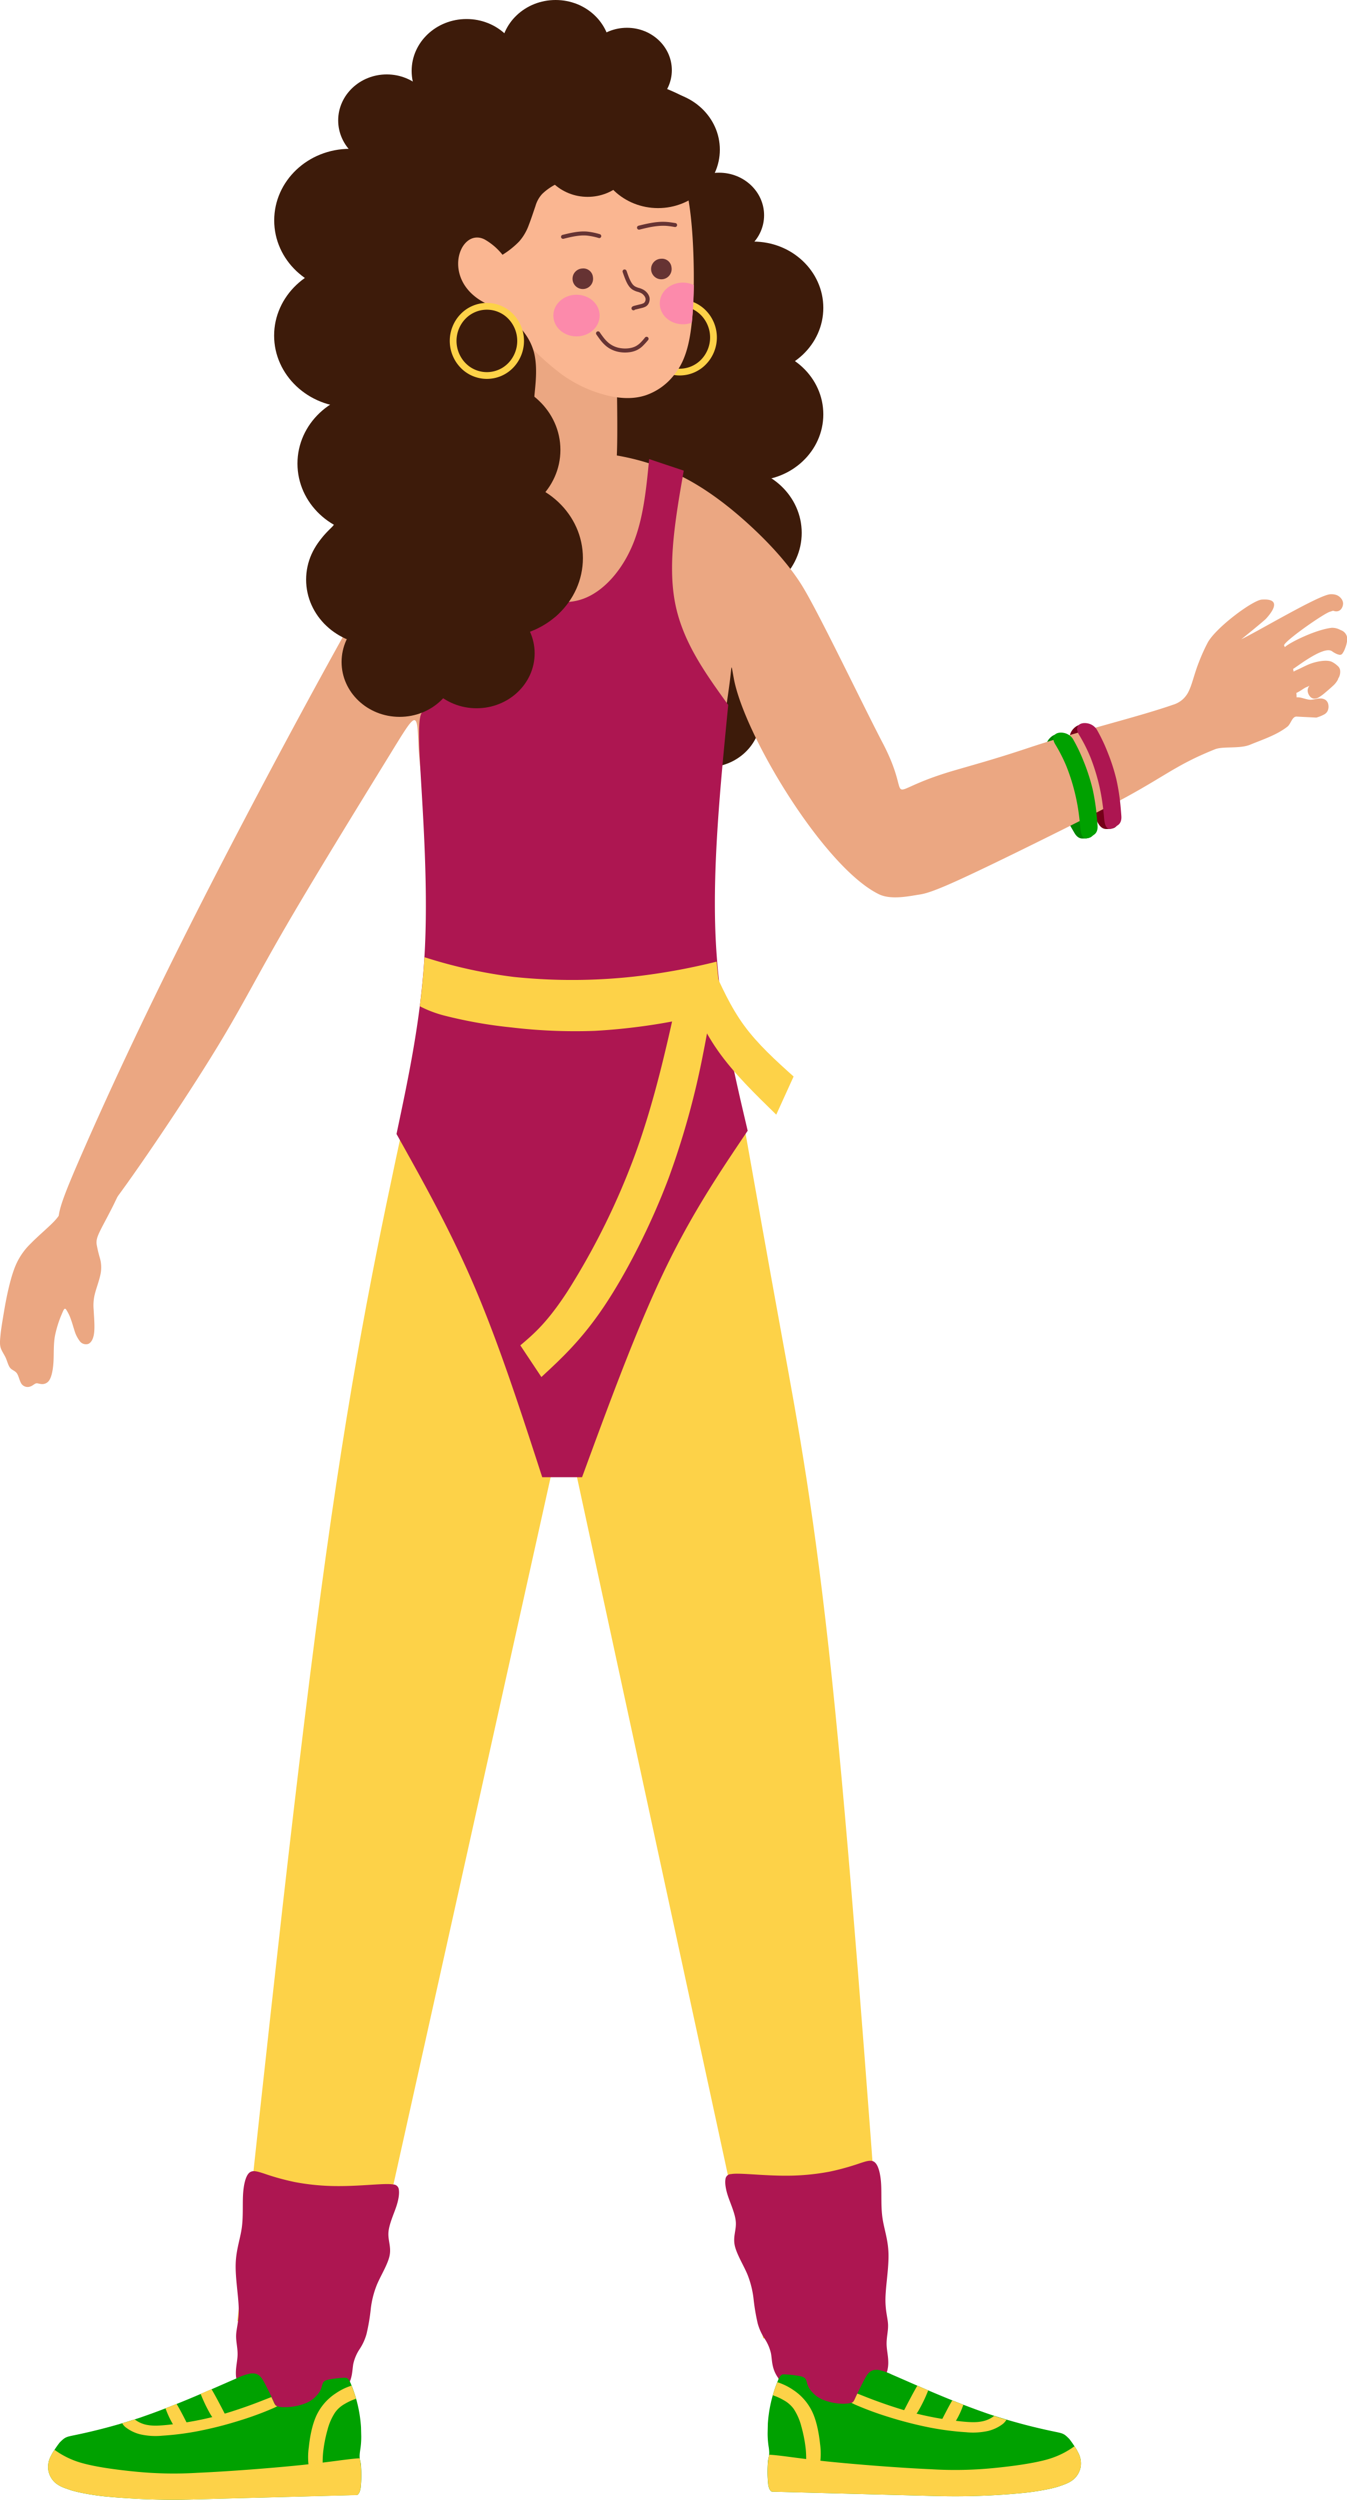 <svg xmlns="http://www.w3.org/2000/svg" width="582.21" height="1080" viewBox="0 0 582.21 1080"><g id="Слой_2" data-name="Слой 2"><g id="Girl01_550047690"><g id="Girl01_550047690-2" data-name="Girl01_550047690"><path d="M478.09 358.17c-1.17.0-2.35-.63-3.37-2.34-.57-1-1.18-2-1.8-3.1a87.08 87.08.0 0 1-5.39-10.94 82.66 82.66.0 0 1-3.66-12.17 70.24 70.24.0 0 1-1.62-10.31 6.16 6.16.0 0 1 1.74-4.48c2.16-2.32 5.58-2.78 5.88 1.9a69 69 0 0 0 1.44 10.58 84.68 84.68.0 0 0 6 17.21c1.28 2.7 2.62 5.12 3.82 7.13 2 3.32 3.45 6.65-3.06 6.52z" fill="#750019" fill-rule="evenodd"/><path d="M467.81 362.28c-1.17.0-2.35-.63-3.37-2.34-.57-1-1.18-2-1.8-3.1a87.08 87.08.0 0 1-5.39-10.94 82.3 82.3.0 0 1-3.66-12.17A70.24 70.24.0 0 1 452 323.42a6.12 6.12.0 0 1 1.74-4.48c2.15-2.32 5.58-2.77 5.88 1.9A69 69 0 0 0 461 331.42a84.68 84.68.0 0 0 6 17.21c1.28 2.7 2.62 5.12 3.82 7.13 2 3.32 3.45 6.65-3.06 6.52z" fill="#008500" fill-rule="evenodd"/><path d="M223.5 113.45c-2.94 5.72-9.12 9-15.72 10.66-11.19 2.73-23.41-3.09-29.39-18.71-2-5.26 2.92-11.15 5.62-14.86a23.15 23.15.0 0 1 8.12-7.05A71.59 71.59.0 0 1 2e2 79.93c-1.48-4.81-3-9.61-1.39-13.83s6.22-7.87 11-8.82 9.68.81 14.59 2.56a32.51 32.51.0 0 1 4.25-8.47 13.73 13.73.0 0 1 9.67-5.6A27.32 27.32.0 0 1 253.78 49c4.42 2.61 6.73 6.61 9 10.61 4.72-2 9.43-4 13.72-4.9a20.6 20.6.0 0 1 11.45.68A15.25 15.25.0 0 1 295.82 62a25 25 0 0 1 2.91 9.82 23.73 23.73.0 0 1-.33 6.7 33.28 33.28.0 0 1 10.87-.79 49 49 0 0 1 13.67 3.64c3.4 1.59 4.45 3.23 5.14 5.53a18.22 18.22.0 0 1 .46 8.38 41.83 41.83.0 0 1-3.54 9.45 71.5 71.5.0 0 1 12.43 2.21 16.35 16.35.0 0 1 8.6 6.26 35 35 0 0 1 6.45 14.21 26.9 26.9.0 0 1-2 16.53c-2.4 4.83-6.55 8.4-10.69 12 4.06 1.93 8.12 3.85 10.26 7.25s2.37 8.25 2.21 13.93-.7 12.19-2.76 17a19.93 19.93.0 0 1-9.73 10.05 30 30 0 0 1-8.06 2.62 29 29 0 0 1 5.83 4.59c4.81 5 7.11 11.91 7.5 18.06s-1.16 11.52-4.23 15.17-7.68 5.58-10.18 6.54c-1.63.62 1.78 1.41 1.4 1.87-1.65 2 2.26 2.84 6.47 9.46a23.48 23.48.0 0 1 3.46 14c-.38 4.42-2.3 7.87-4.22 11s-3.85 5.76-6.54 7.3-7.39 7.66-6.72 4.8c1.77-7.53 12 38.24-27.47 29.59-4.4-1-3.85-6-6-6s-8 3.36-14.12 3.17c-23.61-.74-22.62-13.46-23-29.1-1.92-2.12-6.92-2.89-10.57-5.77-8.19-6.47-9.57-22.81-5.76-31.89 2.5-6 7.49-11.34 9.8-15a9.28 9.28.0 0 0 1.67-4.34 7.62 7.62.0 0 0-.9-3.73c-1.16-2.49-3.08-5.57-4-9.6a24 24 0 0 1 .58-13.26 26.25 26.25.0 0 1 6.92-9.8l.05-.05c-.22-3.56-1.39-10.65-.13-16.85 2-9.73 10.58-16.48 19.14-20.56 8.85-4.22 11.83-11.26 11.45-17-.42-6.53-5.14-11.44-10.49-8.78a24.66 24.66.0 0 0-7.21 6.17 34.45 34.45.0 0 1-6.73-5.37 20.35 20.35.0 0 1-3.87-6.73c-1-2.52-1.85-5.26-2.58-7.33a11.94 11.94.0 0 0-2.72-4.91 23 23 0 0 0-6-4.13 37.34 37.34.0 0 0-8.25-2.86c-3.22-.75-7-1.36-10.84-2z" fill="#3d1b0a" fill-rule="evenodd"/><path d="M278.88 52.47c-12.13.0-22 9.3-22 20.76S266.75 94 278.88 94s22-9.29 22-20.76-9.84-20.76-22-20.76z" fill="#3d1b0a" fill-rule="evenodd"/><path d="M243.24 44.86c-12.13.0-22 9.29-22 20.76s9.84 20.76 22 20.76 22-9.3 22-20.76-9.83-20.76-22-20.76z" fill="#3d1b0a" fill-rule="evenodd"/><path d="M214.75 55.93c-9.91.0-17.95 7.59-17.95 16.95s8 17 17.95 17 17.94-7.59 17.94-17-8-16.95-17.94-16.95z" fill="#3d1b0a" fill-rule="evenodd"/><path d="M310.8 74.61c-10.75.0-19.47 8.24-19.47 18.39s8.72 18.39 19.47 18.39 19.46-8.23 19.46-18.39-8.71-18.39-19.46-18.39z" fill="#3d1b0a" fill-rule="evenodd"/><path d="M325.56 104.37c-16.73.0-30.3 12.82-30.3 28.63s13.57 28.63 30.3 28.63 30.3-12.82 30.3-28.63-13.56-28.63-30.3-28.63z" fill="#3d1b0a" fill-rule="evenodd"/><path d="M325.56 150.39c-16.73.0-30.3 12.82-30.3 28.63s13.57 28.63 30.3 28.63 30.3-12.82 30.3-28.63-13.56-28.63-30.3-28.63z" fill="#3d1b0a" fill-rule="evenodd"/><path d="M316.22 201.59c-16.74.0-30.3 12.82-30.3 28.63s13.56 28.64 30.3 28.64 30.3-12.82 30.3-28.64-13.57-28.63-30.3-28.63z" fill="#3d1b0a" fill-rule="evenodd"/><path d="M315.38 250.49c-15.29.0-27.68 11.71-27.68 26.15s12.39 26.16 27.68 26.16 27.68-11.71 27.68-26.16-12.39-26.15-27.68-26.15z" fill="#3d1b0a" fill-rule="evenodd"/><path d="M305.65 287.63c-12.82.0-23.22 9.82-23.22 21.94s10.4 21.94 23.22 21.94 23.22-9.82 23.22-21.94-10.39-21.94-23.22-21.94z" fill="#3d1b0a" fill-rule="evenodd"/><path d="M274.86 284.17c-12.82.0-23.22 9.82-23.22 21.94s10.4 21.94 23.22 21.94 23.22-9.82 23.22-21.94-10.4-21.94-23.22-21.94z" fill="#3d1b0a" fill-rule="evenodd"/><path d="M265.84 236.37c-18.51.0-33.51 14.17-33.51 31.65s15 31.66 33.51 31.66 33.5-14.17 33.5-31.66-15-31.65-33.5-31.65z" fill="#3d1b0a" fill-rule="evenodd"/><path d="M270.83 196.88c-16.29.0-29.5 12.48-29.5 27.87s13.21 27.88 29.5 27.88 29.5-12.48 29.5-27.88-13.21-27.87-29.5-27.87z" fill="#3d1b0a" fill-rule="evenodd"/><path d="M202.26 81.36c-13.65.0-24.71 10.46-24.71 23.36s11.06 23.35 24.71 23.35S227 117.61 227 104.72s-11.07-23.36-24.72-23.36z" fill="#3d1b0a" fill-rule="evenodd"/><path d="M230.44 87c-10.7.0-19.38 8.19-19.38 18.31s8.68 18.3 19.38 18.3 19.37-8.19 19.37-18.3S241.14 87 230.44 87z" fill="#3d1b0a" fill-rule="evenodd"/><path d="M555.06 278.6c1.35-2.5 17.22-13.61 19.86-14.33.53-.14.94-.34 1.21-.37s.43.09.8.17a2.9 2.9.0 0 0 1.48-.05 2.7 2.7.0 0 0 1.46-1.15 4 4 0 0 0 .65-2.26 3.69 3.69.0 0 0-.92-2.14 4.63 4.63.0 0 0-1.92-1.39 6.66 6.66.0 0 0-2.71-.33c-4.74.21-30.87 15.8-38.47 19.46.91-.69 9.89-8 10.7-8.89 3.6-3.92 6.33-8.83-1.82-8.27-3.88.27-19.52 11.82-23.3 18.44a77.51 77.51.0 0 0-3.85 8.51c-2.08 5.2-2.85 9.42-4.43 12.63a10.8 10.8.0 0 1-6.74 5.84c-16.24 5.64-40.15 11.16-63.59 19-13.31 4.44-23.53 7.21-31.07 9.42-34.28 10-16.48 15.61-30.87-11.88-8.52-16.27-27.37-55.77-34.69-67.7-5.43-8.86-13.71-18.08-22.94-26.53s-19.39-16.13-30-21.32a104.51 104.51.0 0 0-31-9.24 114.2 114.2.0 0 0-23.87-.93A68.33 68.33.0 0 0 219.79 199c-7.49 2.51-17.3 6.7-24.15 9.29s-10.74 3.6-30 36.27-53.94 97-79.37 147S44.63 477.35 35.6 498s-10.9 26.25-10.17 30.61 4.05 7.47 8.41 6 9.75-7.47 20.86-23 27.92-40.68 39.23-59.26 17.12-30.62 30.39-53.4 34-56.33 44.68-73.72 11.3-18.64 11.83-4 6.21 46.08 6.56 66.06-1.64 30.81-3.39 52.55-8.5 53.64-16.2 106.78-19.36 125.28-31 194.14C116.7 859.8 121.19 887 108 1007.15c-.95 8.69-4.74 34.7 1.17 42.61s15.86 8.74 24.16 2.52 14.11-18.89 19.2-36.33c10-34.37 11.27-74.52 17-99.89 15.84-70.11 26.22-106.75 46.6-205 9-43.54 16.57-66.66 22.73-75.76 5-7.35 9.05-5.56 12.31 2 7.29 16.89 17.93 72.41 35.59 154.58s23.66 102.8 36.31 171.92 17 79.09 22.93 85.83a33.37 33.37.0 0 0 19.72 11.21c6.33.94 11.52-.72 14.74-5s4.46-11.1-2.73-90.09-7.86-122.43-16.83-209-11.3-108.48-17.47-136.29-16.18-61.46-22.85-96.85-10-72.53-11.84-98.36-2.2-40.35-2.28-48.12a105.16 105.16.0 0 1 .85-16c.71-7.22 1.93-20.63 3.59-33.91s3.76-26.45 4.61-33.35.42-7.51 1.66-.77c4.49 24.55 39.12 81.78 62.74 93.26 5.34 2.6 13.43.74 17.76.09 3-.46 7.49-2.11 15-5.48s18.06-8.46 29.53-14.09 23.85-11.8 35.58-17.77c25.18-12.84 28.75-17.93 47.38-25.39 3.51-1.4 10.7-.09 15.25-2 5.23-2.16 11.48-4.17 16.06-7.79 1.55-1.23 2-4.43 4-4.33l8.49.44a16.28 16.28.0 0 0 3.39-1.37 3.47 3.47.0 0 0 1.5-1.55 4.58 4.58.0 0 0 .31-2.56 3.18 3.18.0 0 0-1.19-2.14 4 4 0 0 0-2.51-.64c-.92.0-1.83.3-3.41.51-2.1.29-4.51-1.23-6.63-1a15.34 15.34.0 0 0-.1-1.92c1.23-.47 3.25-2 4.18-2.42a9.3 9.3.0 0 0 1.5-.7l-.2.28a3.08 3.08.0 0 0-.55 2.36 4.32 4.32.0 0 0 1.07 2.13 2.46 2.46.0 0 0 1.75.82 3.86 3.86.0 0 0 2.07-.62 20.3 20.3.0 0 0 2.6-1.93c1-.85 2.28-1.92 3.32-2.91a9.78 9.78.0 0 0 2.21-2.75 2.57 2.57.0 0 0 .15-.5 4.55 4.55.0 0 0 .5-.93 5.59 5.59.0 0 0 .31-2.68 3 3 0 0 0-1.13-1.88 10.31 10.31.0 0 0-2.36-1.66c-2.48-1.21-7.45.0-9.9 1-1.28.52-2.7 1.25-4 1.88-1 .47-2 .88-2.72 1.31-.15-.82.0-.37-.21-1.18.86-.27 13.15-10.18 16.79-7.64a10.82 10.82.0 0 0 1.4.87 6 6 0 0 0 1.77.67 1.29 1.29.0 0 0 1.36-.53 9 9 0 0 0 1.19-2.34 13.67 13.67.0 0 0 .82-3 4.11 4.11.0 0 0-2.76-4.79 7.6 7.6.0 0 0-3.8-1c-6.66.7-17.9 6.16-20.23 8.26-.26.24-.13-.26-.48-.65a2.61 2.61.0 0 0 .17-.28z" fill="#eba782" fill-rule="evenodd"/><path d="M226.88 122.62c-.42 17.43.83 51.68 1.45 69.12s.62 18 5.29 18.37 14 .31 20 .31 8.72.0 10.49-1.87 2.59-5.6 2.69-20.45-.51-40.78-1-54.79-.94-16.09-3.95-19a41.94 41.94.0 0 0-14.11-8.51 36.27 36.27.0 0 0-14.64-1.55c-3.73.31-5.81.93-6.22 18.37z" fill="#eba782" fill-rule="evenodd"/><path d="M293.81 129.38a15.81 15.81.0 0 1 11.35 4.82 16.67 16.67.0 0 1 0 23.18 15.76 15.76.0 0 1-22.71.0 16.69 16.69.0 0 1 0-23.18 15.82 15.82.0 0 1 11.36-4.82zm9.26 6.86a12.86 12.86.0 0 0-18.53.0 13.78 13.78.0 0 0 0 19.11 12.86 12.86.0 0 0 18.53.0 13.78 13.78.0 0 0 0-19.11z" fill="#fdd248"/><path d="M223.63 143.61A121.42 121.42.0 0 0 242.2 161.3 56.5 56.5.0 0 0 263.06 171c6.23 1.4 11.42 1.29 16-.21a26.24 26.24.0 0 0 12-8.41c3.32-4 5.91-9.08 7.36-18.47s1.77-23.09 1.2-36.28-2-25.84-5.87-36S283.72 53.78 276.14 48.9 259.64 42 251.08 41a80.82 80.82.0 0 0-23.46.58c-6.69 1.29-11.88 3.68-16.35 8A43.54 43.54.0 0 0 200.9 67.12c-2.18 6.79-2.81 14.06-3.12 20.23s-.31 11.27-.31 13.91.0 2.86-.91 2.83-2.72-.29-4.1.57-2.31 2.83-2.82 5.5a26.91 26.91.0 0 0 0 9.5 23.41 23.41.0 0 0 4.15 10A28.78 28.78.0 0 0 202.3 137a23.79 23.79.0 0 0 8.35 3.08 11.08 11.08.0 0 0 5.71-.54c1.45-.57 2.49-1.4 3-1.35s.52 1 4.26 5.4z" fill="#fab691" fill-rule="evenodd"/><path d="M175.3 481.12C164.15 533 153 584.92 140.88 671.86s-25.2 208.94-38.29 330.94l52.34 9q42-188.68 83.92-377.38h9.72q40.67 188 81.31 375.89l52.34-7.48c-7.6-103.3-15.21-206.61-22.65-277.73S344.83 615 338.32 579.34s-12.24-68.07-18-100.46c-23.86 9.28-47.73 18.56-71.9 18.94s-48.66-8.17-73.15-16.7z" fill="#fdd248" fill-rule="evenodd"/><path d="M208.76 200.44a169.12 169.12.0 0 0 3.74 24.88c2.24 9.32 6 20.17 13 27s17.19 9.67 26.29 6.49 17.07-12.39 21.68-23.47 5.86-24.06 7.11-37l14.95 5c-3.49 20-7 40.1-3.77 57s13.12 30.55 23 44.24c-3.42 34.89-6.85 69.79-5.45 100.44s7.63 57.08 13.86 83.51c-12.15 18-24.3 36-36.23 60.95s-23.64 56.85-35.36 88.75H234.37c-9.22-28.41-18.44-56.82-28.94-81.54s-22.28-45.73-34.05-66.75c5.48-25.9 11-51.79 12.33-81.39s-1.37-62.91-2.24-80.39.13-19.12 1.12-20.77c7.48-15.81 14.95-31.61 17.45-48.47s0-34.79-2.5-52.72l11.22-5.66z" fill="#ad1651" fill-rule="evenodd"/><path d="M309.74 415.53c.67 7.29 1.58 14.36 2.66 21.27-5.16 1.27-12.71 2.85-21 4.36a258.53 258.53.0 0 1-34.46 4.22 234.26 234.26.0 0 1-36-1.49 199.08 199.08.0 0 1-29-5.14 50.09 50.09.0 0 1-10.48-4c.87-6.88 1.56-13.92 2-21.18l1.71.52a210 210 0 0 0 37 8 243.85 243.85.0 0 0 51.74-.15 273.27 273.27.0 0 0 35.82-6.47z" fill="#fdd248" fill-rule="evenodd"/><path d="M251.76 116a4.44 4.44.0 1 0 4.52 3.68 4.15 4.15.0 0 0-4.52-3.68z" fill="#633" fill-rule="evenodd"/><path d="M285.72 111.79a4.44 4.44.0 1 0 4.52 3.69 4.13 4.13.0 0 0-4.52-3.69z" fill="#633" fill-rule="evenodd"/><path d="M270.77 117a.86.86.0 1 0-1.63.55c.25.73.5 1.46.76 2.14s.55 1.42.86 2.08a11.81 11.81.0 0 0 1.13 1.92 5.89 5.89.0 0 0 1.63 1.52 9.34 9.34.0 0 0 2.07.86h.05a8.7 8.7.0 0 1 1.53.6 4.2 4.2.0 0 1 1.18 1 3 3 0 0 1 .64 1.17 2.05 2.05.0 0 1 0 .95v0a2 2 0 0 1-.38.82 1.52 1.52.0 0 1-.54.43 6 6 0 0 1-1 .35h0l-1.62.4-1.12.28c-.94.25-1.08.45-1.22.64a.86.86.0 0 0 1.41 1c0-.06-.08.11.25.0l1.08-.26 1.67-.42h0a6.65 6.65.0 0 0 1.33-.46 3.28 3.28.0 0 0 1.14-.9 3.8 3.8.0 0 0 .71-1.53v-.05a3.76 3.76.0 0 0 0-1.73 5 5 0 0 0-1-1.85 5.76 5.76.0 0 0-1.67-1.37 10.27 10.27.0 0 0-1.83-.73h-.05a8.36 8.36.0 0 1-1.71-.69 4.35 4.35.0 0 1-1.15-1.08 9.41 9.41.0 0 1-.94-1.63 19.75 19.75.0 0 1-.81-1.94c-.27-.7-.5-1.4-.74-2.09z" fill="#633"/><path d="M280.14 146.91a.86.86.0 0 0-.12-1.21.87.87.0 0 0-1.21.11 27.58 27.58.0 0 1-2 2.27 8.58 8.58.0 0 1-2.31 1.64 9.48 9.48.0 0 1-2.88.77 12.64 12.64.0 0 1-3.37-.07 11 11 0 0 1-2.82-.81A10.28 10.28.0 0 1 263 148.1a14.62 14.62.0 0 1-2-2.09c-.64-.81-1.23-1.65-1.81-2.49a.86.86.0 0 0-1.41 1c.62.89 1.23 1.77 1.88 2.58a16.32 16.32.0 0 0 2.22 2.33 11.93 11.93.0 0 0 2.83 1.77 12.93 12.93.0 0 0 3.27.94 14.35 14.35.0 0 0 3.82.07 10.73 10.73.0 0 0 3.4-.91 10 10 0 0 0 2.78-2 31 31 0 0 0 2.17-2.41z" fill="#633"/><path d="M258.79 102.84a.86.86.0 0 0 .45-1.67h0a30.12 30.12.0 0 0-5.53-1.12 18.62 18.62.0 0 0-2.89.0 27.68 27.68.0 0 0-2.76.35c-1.73.29-3.3.68-4.86 1.07a.86.86.0 0 0 .31 1.7h.06c1.53-.39 3.07-.77 4.78-1.07.86-.14 1.74-.27 2.61-.33a16.48 16.48.0 0 1 2.63.0 28.74 28.74.0 0 1 5.2 1.06z" fill="#633"/><path d="M276 97.52a.86.86.0 0 0 .4 1.68h0c1.74-.43 3.49-.86 5.24-1.17.91-.16 1.86-.29 2.82-.38a23.3 23.3.0 0 1 2.46-.11c.84.0 1.63.09 2.4.18s1.55.23 2.34.36a.86.86.0 1 0 .28-1.7c-.78-.12-1.57-.25-2.41-.36a23.56 23.56.0 0 0-5.23-.09c-1 .09-2 .23-3 .41-1.88.33-3.62.76-5.36 1.19z" fill="#633"/><path d="M53.87 506.84a42.88 42.88.0 0 1-4 12.08c-2.09 4.43-4.86 9.36-6.41 12.48s-1.88 4.44-1.69 6.2a53.8 53.8.0 0 0 1.42 6 14.43 14.43.0 0 1 .32 6.56c-.47 2.61-1.72 5.93-2.39 8.43a20.06 20.06.0 0 0-.65 7.13c.15 3 .55 7.18.22 10.06s-1.38 4.4-2.6 4.88a3.34 3.34.0 0 1-3.65-1.28 14 14 0 0 1-2.29-4.65c-.54-1.64-.92-3.12-1.54-4.79a18.11 18.11.0 0 0-2.07-4.22c-.6-.68-.92-.19-1.82 2a46.72 46.72.0 0 0-3 9.64c-.62 3.7-.41 7.3-.58 10.68s-.74 6.52-1.77 8.18a3.58 3.58.0 0 1-3.6 1.74c-1-.09-1.64-.47-2.31-.24s-1.44 1.07-2.56 1.38A3.26 3.26.0 0 1 9.37 598c-.89-1.19-1.22-3.35-2-4.55S5.23 592 4.39 591s-1.23-2.85-1.94-4.41S.68 583.7.25 582.16s-.24-3.31.0-5.71S1 571 1.87 565.87s2.34-12.38 4.24-17.52a29 29 0 0 1 7.31-11.22c3-3.07 6.74-6.19 9.32-8.78a23.42 23.42.0 0 0 5.76-9c1.73-4.29 3.74-10.81 5.58-16s3.53-9.11 5.82-11a7.32 7.32.0 0 1 7.6-.84A9.77 9.77.0 0 1 52.92 497a19 19 0 0 1 .95 9.86z" fill="#eba782" fill-rule="evenodd"/><path d="M261.49 74.1c3.17 6.19 9.85 9.79 17 11.53 12.1 3 25.3-3.34 31.77-20.21 2.18-5.69-3.17-12.06-6.08-16.06a25.08 25.08.0 0 0-8.77-7.62 76.59 76.59.0 0 0-8.53-3.85c1.6-5.19 3.21-10.38 1.51-14.94s-6.72-8.5-11.88-9.53-10.46.88-15.77 2.77A34.66 34.66.0 0 0 256.13 7a14.83 14.83.0 0 0-10.44-6 29.51 29.51.0 0 0-16.92 3.5C224 7.31 221.5 11.64 219 16c-5.1-2.18-10.19-4.36-14.83-5.29a22.17 22.17.0 0 0-12.37.73 16.53 16.53.0 0 0-8.46 7.06 27.08 27.08.0 0 0-3.15 10.62 26.29 26.29.0 0 0 .36 7.24 35.85 35.85.0 0 0-11.74-.86 52.83 52.83.0 0 0-14.76 3.93c-3.69 1.73-4.81 3.49-5.56 6a19.7 19.7.0 0 0-.5 9.05c.62 3.33 2.22 6.77 3.82 10.21-4.83.59-9.66 1.18-13.42 2.4a17.67 17.67.0 0 0-9.3 6.75 37.86 37.86.0 0 0-7 15.35A29 29 0 0 0 124.27 107c2.58 5.21 7.06 9.07 11.55 12.93-4.39 2.08-8.78 4.17-11.1 7.83s-2.55 8.92-2.38 15.06.75 13.17 3 18.4a21.45 21.45.0 0 0 10.51 10.85 32.36 32.36.0 0 0 8.7 2.83 31.78 31.78.0 0 0-6.3 5c-5.19 5.4-7.68 12.87-8.1 19.51s1.25 12.46 4.57 16.4 8.3 6 11 7.06c1.76.67-1.93 1.53-1.51 2 1.78 2.13-2.45 3.08-7 10.23a25.38 25.38.0 0 0-3.73 15.15c.41 4.78 2.49 8.51 4.56 11.83s4.15 6.23 7.06 7.89 8 8.28 7.26 5.19c-1.91-8.13-13 41.32 29.69 32 4.75-1 4.15-6.44 6.43-6.44s8.62 3.64 15.26 3.43c25.51-.8 24.44-14.54 24.81-31.45 2.07-2.28 7.47-3.11 11.41-6.23 8.86-7 10.35-24.64 6.23-34.46-2.7-6.43-8.09-12.24-10.59-16.19a10.11 10.11.0 0 1-1.81-4.7 8.19 8.19.0 0 1 1-4c1.24-2.69 3.32-6 4.35-10.37a26 26 0 0 0-.62-14.33A28.25 28.25.0 0 0 231 171.77l-.06-.06c.24-3.85 1.5-11.51.14-18.21C229 143 219.67 135.69 210.43 131.29c-9.56-4.56-12.78-12.16-12.37-18.4.46-7 5.55-12.35 11.33-9.48a26.65 26.65.0 0 1 7.8 6.67 37.32 37.32.0 0 0 7.26-5.81A22.14 22.14.0 0 0 228.64 97c1.06-2.72 2-5.68 2.78-7.92a13 13 0 0 1 2.94-5.3 24.55 24.55.0 0 1 6.5-4.46 40.26 40.26.0 0 1 8.92-3.09c3.47-.82 7.59-1.47 11.71-2.13z" fill="#3d1b0a" fill-rule="evenodd"/><path d="M201.66 8.22c13.11.0 23.74 10 23.74 22.43s-10.63 22.43-23.74 22.43-23.74-10-23.74-22.43S188.55 8.22 201.66 8.22z" fill="#3d1b0a" fill-rule="evenodd"/><path d="M240.16.0c13.11.0 23.74 10 23.74 22.43s-10.63 22.43-23.74 22.43-23.74-10-23.74-22.43S227.05.0 240.16.0z" fill="#3d1b0a" fill-rule="evenodd"/><path d="M271 12c10.71.0 19.39 8.2 19.39 18.32S281.66 48.6 271 48.6s-19.39-8.2-19.39-18.32S260.24 12 271 12z" fill="#3d1b0a" fill-rule="evenodd"/><path d="M167.17 32.15c11.61.0 21 8.89 21 19.87s-9.42 19.87-21 19.87-21-8.9-21-19.87 9.42-19.87 21-19.87z" fill="#3d1b0a" fill-rule="evenodd"/><path d="M151.22 64.3C169.3 64.3 184 78.15 184 95.23s-14.66 30.94-32.74 30.94-32.74-13.85-32.74-30.94S133.14 64.3 151.22 64.3z" fill="#3d1b0a" fill-rule="evenodd"/><path d="M151.22 114C169.3 114 184 127.87 184 145s-14.66 30.94-32.74 30.94S118.48 162 118.48 145 133.14 114 151.22 114z" fill="#3d1b0a" fill-rule="evenodd"/><path d="M161.31 169.34c18.08.0 32.74 13.85 32.74 30.94s-14.66 30.93-32.74 30.93-32.74-13.85-32.74-30.93 14.66-30.94 32.74-30.94z" fill="#3d1b0a" fill-rule="evenodd"/><path d="M162.22 222.17c16.51.0 29.9 12.66 29.9 28.26s-13.39 28.26-29.9 28.26S132.31 266 132.31 250.43s13.39-28.26 29.91-28.26z" fill="#3d1b0a" fill-rule="evenodd"/><path d="M172.73 262.3c13.86.0 25.09 10.62 25.09 23.71s-11.23 23.71-25.09 23.71S147.64 299.1 147.64 286s11.23-23.71 25.09-23.71z" fill="#3d1b0a" fill-rule="evenodd"/><path d="M206 258.57c13.86.0 25.09 10.61 25.09 23.7S219.86 306 206 306s-25.09-10.61-25.09-23.71 11.23-23.7 25.09-23.7z" fill="#3d1b0a" fill-rule="evenodd"/><path d="M215.75 206.92c20 0 36.2 15.31 36.2 34.2s-16.21 34.21-36.2 34.21-36.2-15.32-36.2-34.21 16.2-34.2 36.2-34.2z" fill="#3d1b0a" fill-rule="evenodd"/><path d="M210.35 164.25c17.61.0 31.88 13.48 31.88 30.12S228 224.48 210.35 224.48 178.48 211 178.48 194.37s14.27-30.12 31.87-30.12z" fill="#3d1b0a" fill-rule="evenodd"/><path d="M284.44 39.44c14.75.0 26.7 11.3 26.7 25.23s-11.95 25.24-26.7 25.24-26.71-11.3-26.71-25.24 12-25.23 26.71-25.23z" fill="#3d1b0a" fill-rule="evenodd"/><path d="M254 45.49c11.56.0 20.94 8.85 20.94 19.78S265.55 85.05 254 85.05s-20.93-8.86-20.93-19.78S242.43 45.49 254 45.49z" fill="#3d1b0a" fill-rule="evenodd"/><path d="M210.44 130.88a15.83 15.83.0 0 1 11.36 4.82 16.69 16.69.0 0 1 0 23.18 15.79 15.79.0 0 1-22.71.0 16.67 16.67.0 0 1 0-23.18 15.81 15.81.0 0 1 11.35-4.82zm9.27 6.85a12.89 12.89.0 0 0-18.53.0 13.77 13.77.0 0 0 0 19.12 12.89 12.89.0 0 0 18.53.0 13.79 13.79.0 0 0 0-19.12z" fill="#fdd248"/><path d="M383.65 1023.61c.81-3.67-.31-7.29-.43-10.46s.74-5.92.62-8.85-1.25-6-1.12-11.46 1.49-13.15 1.31-19.26-1.94-10.59-2.62-15.45-.31-10.09-.56-14.45-1.12-7.85-2.56-9.29-3.42-.81-6.66.25a107.53 107.53.0 0 1-13.09 3.62A100.25 100.25.0 0 1 340.6 940c-6.36.06-12.84-.44-17.07-.68s-6.23-.25-7.6.0a2.42 2.42.0 0 0-2.37 2.24c-.25 1.49.0 4 1.12 7.35s3.12 7.6 3.36 11.09-1.24 6.23-.49 10 3.73 8.47 5.48 12.59a41 41 0 0 1 2.74 11.21 90.67 90.67.0 0 0 1.74 10.09 23.23 23.23.0 0 0 2.87 6.36 19 19 0 0 1 2.87 6.6c.5 2.74.25 6.23 2.74 10s7.72 7.73 13.21 10a32 32 0 0 0 15.95 2.12 21.89 21.89.0 0 0 11.71-5.11c3.24-2.74 6-6.48 6.79-10.16z" fill="#ad1651" fill-rule="evenodd"/><path d="M365.28 1038.53a24 24 0 0 1-9-1.51 12.29 12.29.0 0 1-2.83-1.42 11.45 11.45.0 0 1-2.26-1.95c-3.92-4-1.05-6.23-5.48-7.06a45.13 45.13.0 0 0-7.09-.76c-1.57.0-2.33 2.68-2.91 4a58.41 58.41.0 0 0-3.83 17.34l-.09 3.93a36.83 36.83.0 0 0 .48 6.25c.63 4.3-.33 3.78-.42 7.25a52.42 52.42.0 0 0 .16 8.6 7.91 7.91.0 0 0 .49 2c.17.4.69 1.3 1.18 1.31l71.19 1.9A301.29 301.29.0 0 0 443 1077a107.35 107.35.0 0 0 11.46-1.87c1.16-.3 2.47-.6 3.55-1a33.85 33.85.0 0 0 3.21-1.21 12.1 12.1.0 0 0 2.83-1.74 9.26 9.26.0 0 0 3.13-5.94v-.11a9.87 9.87.0 0 0-1.36-5.87 10.19 10.19.0 0 0-1.1-1.89 43.16 43.16.0 0 0-2.52-3.61c-2.36-2.41-2.78-2.42-6.38-3.17a251.58 251.58.0 0 1-28.32-7.58c-16.95-5.81-32.44-13-42.08-17.12a22.21 22.21.0 0 0-6-2h-1a4.15 4.15.0 0 0-2.51.94 7 7 0 0 0-1.52 1.88c-.85 1.3-4 7.68-4.69 9.28-.27.62-.73 1.75-1.4 2a8.71 8.71.0 0 1-3 .49z" fill="#00a100" fill-rule="evenodd"/><path d="M336 1029.2l-.27.67a40 40 0 0 0-1.7 5 24.1 24.1.0 0 1 4.78 2.17 12.86 12.86.0 0 1 4.29 3.78 24.93 24.93.0 0 1 3.25 7.46 60.88 60.88.0 0 1 1.92 9.91 44.65 44.65.0 0 1 .08 7c-.08 1.76-.11 3 .64 3.5s2.28.0 3.36-.66a5 5 0 0 0 2.09-3.62 31.1 31.1.0 0 0 0-8.61c-.42-4-1.33-9.43-3.3-13.67a23.36 23.36.0 0 0-8.36-9.61 26.11 26.11.0 0 0-6.78-3.3z" fill="#fdd248" fill-rule="evenodd"/><path d="M435 1045.45c-1.8-.53-3.58-1.08-5.32-1.65l-.34.26a12.36 12.36.0 0 1-5.32 2.17c-2.19.39-4.83.37-9.89-.21a141.31 141.31.0 0 1-20.28-3.81 207.74 207.74.0 0 1-20.05-6.8l-3.24-1.27c-.4.82-.72 1.5-.89 1.89-.27.62-.73 1.75-1.4 2l-.28.1c.52.27 1.12.55 1.8.86a139.06 139.06.0 0 0 14.29 5.26 168.07 168.07.0 0 0 17.95 4.59 123.33 123.33.0 0 0 15.58 2 30.16 30.16.0 0 0 9.61-.59 17.13 17.13.0 0 0 6.24-3 7 7 0 0 0 1.54-1.77z" fill="#fdd248" fill-rule="evenodd"/><path d="M332.47 1060.61a24.63 24.63.0 0 0-.59 4 52.42 52.42.0 0 0 .16 8.6 7.91 7.91.0 0 0 .49 2c.17.4.69 1.3 1.18 1.31l71.19 1.9A301.29 301.29.0 0 0 443 1077a107.35 107.35.0 0 0 11.46-1.87c1.16-.3 2.47-.6 3.55-1a33.85 33.85.0 0 0 3.21-1.21 12.1 12.1.0 0 0 2.83-1.74 9.26 9.26.0 0 0 3.13-5.94v-.11a9.87 9.87.0 0 0-1.36-5.87 10.19 10.19.0 0 0-1.1-1.89l-.33-.46a36.65 36.65.0 0 1-11.08 5.49c-6.23 1.86-15.71 3.12-23.67 3.9a168.48 168.48.0 0 1-27.13.53c-12.75-.56-31.84-2-45.21-3.39-12.8-1.35-20.36-2.7-24.82-2.88z" fill="#fdd248" fill-rule="evenodd"/><path d="M401.19 1032.78a63 63 0 0 1-4.34 9c-1.39 2.26-2 2.28-2.76 2.3s-1.76.05-2.61.1-1.56.13-1.78-.1.06-.79 1.41-3.38 3.76-7.24 5.31-9.84l.08-.13q2.26 1 4.69 2z" fill="#fdd248" fill-rule="evenodd"/><path d="M396.18 1042.81c-.93 1.26-1.44 1.27-2.09 1.29s-1.76.05-2.61.1-1.56.13-1.78-.1.0-.7 1.09-2.76c1 .3 2 .6 3.08.87l2.31.6z" fill="#fdd248" fill-rule="evenodd"/><path d="M416.38 1039a38.15 38.15.0 0 1-3.26 7c-1.11 1.74-1.69 1.76-2.48 1.78s-1.76.0-2.61.1-1.56.13-1.78-.1.06-.79 1.13-2.86 2.91-5.68 4.18-7.76l.05-.07c1.56.63 3.15 1.25 4.77 1.88z" fill="#fdd248" fill-rule="evenodd"/><path d="M413.19 1045.9l-.07.13c-1.11 1.74-1.69 1.76-2.48 1.78s-1.76.0-2.61.1-1.56.13-1.78-.1.05-.77 1.06-2.74c2.16.35 4.14.62 5.88.83z" fill="#fdd248" fill-rule="evenodd"/><path d="M102.24 1028.1c-.81-3.68.32-7.29.44-10.47s-.75-5.92-.62-8.84 1.24-6 1.12-11.47-1.5-13.14-1.31-19.25 1.93-10.59 2.62-15.45.31-10.1.56-14.46 1.12-7.85 2.55-9.28 3.43-.81 6.67.25a108.06 108.06.0 0 0 13.08 3.61 100.23 100.23.0 0 0 18 1.75c6.35.06 12.83-.44 17.07-.69s6.23-.25 7.6.0a2.44 2.44.0 0 1 2.37 2.24c.25 1.5.0 4-1.12 7.36s-3.12 7.6-3.37 11.09 1.25 6.23.5 10-3.74 8.47-5.48 12.58a40.25 40.25.0 0 0-2.74 11.22 88.26 88.26.0 0 1-1.75 10.09 23.16 23.16.0 0 1-2.86 6.35 18.84 18.84.0 0 0-2.87 6.61c-.5 2.74-.25 6.23-2.74 10s-7.73 7.72-13.21 10a32 32 0 0 1-15.95 2.12 21.93 21.93.0 0 1-11.71-5.11c-3.24-2.75-6-6.48-6.8-10.16z" fill="#ad1651" fill-rule="evenodd"/><path d="M473 360.55c.93-.71 1.54-1.91 1.39-3.92-.08-1.13-.18-2.34-.3-3.61a93.42 93.42.0 0 0-1.85-12.16 84.26 84.26.0 0 0-3.95-12.15 71.94 71.94.0 0 0-4.53-9.42 6 6 0 0 0-3.94-2.64c-3.06-.63-6.08 1-3.67 5a68.75 68.75.0 0 1 4.83 9.53 86.15 86.15.0 0 1 4.9 17.68c.49 3 .79 5.75 1 8.11.3 3.89 1 7.49 6.16 3.54z" fill="#00a100" fill-rule="evenodd"/><path d="M483.29 356.44c.93-.72 1.54-1.91 1.39-3.92-.08-1.13-.18-2.35-.3-3.61a91.88 91.88.0 0 0-1.85-12.17 84.54 84.54.0 0 0-3.95-12.14 71.94 71.94.0 0 0-4.53-9.42 6 6 0 0 0-3.94-2.65c-3.06-.62-6.08 1-3.67 5a69.52 69.52.0 0 1 4.83 9.54 86 86 0 0 1 4.9 17.68c.49 3 .79 5.75 1 8.11.29 3.88 1 7.49 6.15 3.54z" fill="#ad1651" fill-rule="evenodd"/><path d="M122.64 1040a24.12 24.12.0 0 0 9-1.52 12.27 12.27.0 0 0 2.83-1.41 11.84 11.84.0 0 0 2.26-1.95c3.92-4 1.05-6.23 5.48-7.06a45.25 45.25.0 0 1 7.09-.77c1.57.0 2.33 2.69 2.92 4a58.57 58.57.0 0 1 3.82 17.34l.1 3.92a35.86 35.86.0 0 1-.49 6.25c-.62 4.31.34 3.79.42 7.25a50.26 50.26.0 0 1-.16 8.6 8.48 8.48.0 0 1-.48 2c-.17.4-.7 1.29-1.18 1.3L83 1079.9A301.2 301.2.0 0 1 45 1078.54a104.11 104.11.0 0 1-11.46-1.88c-1.17-.29-2.48-.6-3.56-1s-2.16-.71-3.21-1.2a12.44 12.44.0 0 1-2.83-1.74 9.37 9.37.0 0 1-3.13-5.94v-.11a9.9 9.9.0 0 1 1.35-5.87 10.87 10.87.0 0 1 1.1-1.9 42.78 42.78.0 0 1 2.52-3.6c2.37-2.41 2.78-2.42 6.38-3.18a251 251 0 0 0 28.33-7.57c16.94-5.81 32.43-13 42.07-17.12a22 22 0 0 1 6-2h1a4.21 4.21.0 0 1 2.51.94 7.1 7.1.0 0 1 1.53 1.89c.84 1.3 4 7.68 4.68 9.27.28.62.73 1.76 1.4 2a9 9 0 0 0 3 .49z" fill="#00a100" fill-rule="evenodd"/><path d="M151.92 1030.7c.09.24.18.47.27.67a42.08 42.08.0 0 1 1.7 5 24.83 24.83.0 0 0-4.79 2.18 12.73 12.73.0 0 0-4.29 3.78 25.18 25.18.0 0 0-3.25 7.46 59.48 59.48.0 0 0-1.91 9.9 43.77 43.77.0 0 0-.09 7c.08 1.75.12 3-.63 3.5s-2.28.0-3.37-.67a4.94 4.94.0 0 1-2.08-3.62 30.3 30.3.0 0 1 0-8.61c.42-4 1.33-9.43 3.29-13.67a23.28 23.28.0 0 1 8.37-9.6 25.65 25.65.0 0 1 6.78-3.3z" fill="#fdd248" fill-rule="evenodd"/><path d="M52.91 1046.94c1.79-.52 3.57-1.07 5.32-1.64l.33.25a12.42 12.42.0 0 0 5.32 2.18c2.2.38 4.83.36 9.9-.22a143 143 0 0 0 20.28-3.8 208.33 208.33.0 0 0 20-6.81l3.24-1.26c.39.82.71 1.49.88 1.88.28.62.73 1.76 1.4 2l.28.1c-.52.26-1.11.55-1.8.85a138.75 138.75.0 0 1-14.28 5.26 165.94 165.94.0 0 1-18 4.6 122.88 122.88.0 0 1-15.58 2 29.78 29.78.0 0 1-9.6-.59 17.05 17.05.0 0 1-6.24-3 6.45 6.45.0 0 1-1.54-1.77z" fill="#fdd248" fill-rule="evenodd"/><path d="M155.45 1062.1a24.81 24.81.0 0 1 .59 4 50.26 50.26.0 0 1-.16 8.6 8.48 8.48.0 0 1-.48 2c-.17.4-.7 1.29-1.18 1.3L83 1079.9A301.2 301.2.0 0 1 45 1078.54a104.11 104.11.0 0 1-11.46-1.88c-1.17-.29-2.48-.6-3.56-1s-2.16-.71-3.21-1.2a12.44 12.44.0 0 1-2.83-1.74 9.37 9.37.0 0 1-3.13-5.94v-.11a9.9 9.9.0 0 1 1.35-5.87 10.87 10.87.0 0 1 1.1-1.9q.18-.23.33-.45a37 37 0 0 0 11.08 5.48c6.23 1.87 15.72 3.13 23.67 3.91a168.72 168.72.0 0 0 27.13.52c12.76-.55 31.84-2 45.21-3.39 12.8-1.35 20.37-2.7 24.82-2.88z" fill="#fdd248" fill-rule="evenodd"/><path d="M86.73 1034.28a65.1 65.1.0 0 0 4.34 9c1.39 2.27 2 2.28 2.76 2.3s1.76.05 2.61.1 1.57.14 1.79-.1-.07-.78-1.41-3.38-3.76-7.24-5.32-9.84l-.08-.12c-1.5.66-3.07 1.33-4.69 2z" fill="#fdd248" fill-rule="evenodd"/><path d="M91.75 1044.3c.93 1.26 1.44 1.28 2.08 1.29.79.0 1.76.05 2.61.1s1.57.14 1.79-.1.0-.69-1.09-2.76c-1 .31-2.06.6-3.09.88-.77.21-1.54.4-2.3.59z" fill="#fdd248" fill-rule="evenodd"/><path d="M71.54 1040.5a38.36 38.36.0 0 0 3.27 7c1.1 1.75 1.69 1.76 2.47 1.79s1.76.0 2.61.1 1.57.13 1.79-.11-.07-.78-1.13-2.86-2.91-5.68-4.19-7.76v-.07q-2.35.95-4.78 1.89z" fill="#fdd248" fill-rule="evenodd"/><path d="M74.73 1047.4l.08.12c1.1 1.75 1.69 1.76 2.47 1.79s1.76.0 2.61.1 1.57.13 1.79-.11-.06-.76-1.07-2.73c-2.15.34-4.14.62-5.88.83z" fill="#fdd248" fill-rule="evenodd"/><path d="M249.18 127.34c5.53.0 10 4 10 9s-4.47 9-10 9-10-4-10-9 4.48-9 10-9z" fill="#fc8aab" fill-rule="evenodd"/><path d="M295.17 122.1a10.88 10.88.0 0 1 4.73 1.07c-.08 5.85-.36 11.42-.87 16.24a10.88 10.88.0 0 1-3.86.69c-5.53.0-10-4-10-9s4.47-9 10-9z" fill="#fc8aab" fill-rule="evenodd"/><path d="M274.75 498.11a312.28 312.28.0 0 1-29.41 59.75c-8.83 13.58-14.64 18.49-20.44 23.4L234 594.94c8.72-8.06 17.44-16.12 27.13-30.57s20.34-35.31 27.91-55.49a348 348 0 0 0 14.86-53.59c2.79-13.91 3.89-22.22 5-30.52l-14.36-1.93c-5.55 25.66-11.09 51.32-19.79 75.27z" fill="#fdd248" fill-rule="evenodd"/><path d="M343 465.14l-7.48 16.45c-9.22-9-18.44-17.95-25.27-27.7s-11.27-20.28-15.71-30.8l13-6.41c4.1 9.18 8.2 18.35 14.11 26.42s13.63 15.06 21.36 22z" fill="#fdd248" fill-rule="evenodd"/></g></g></g></svg>